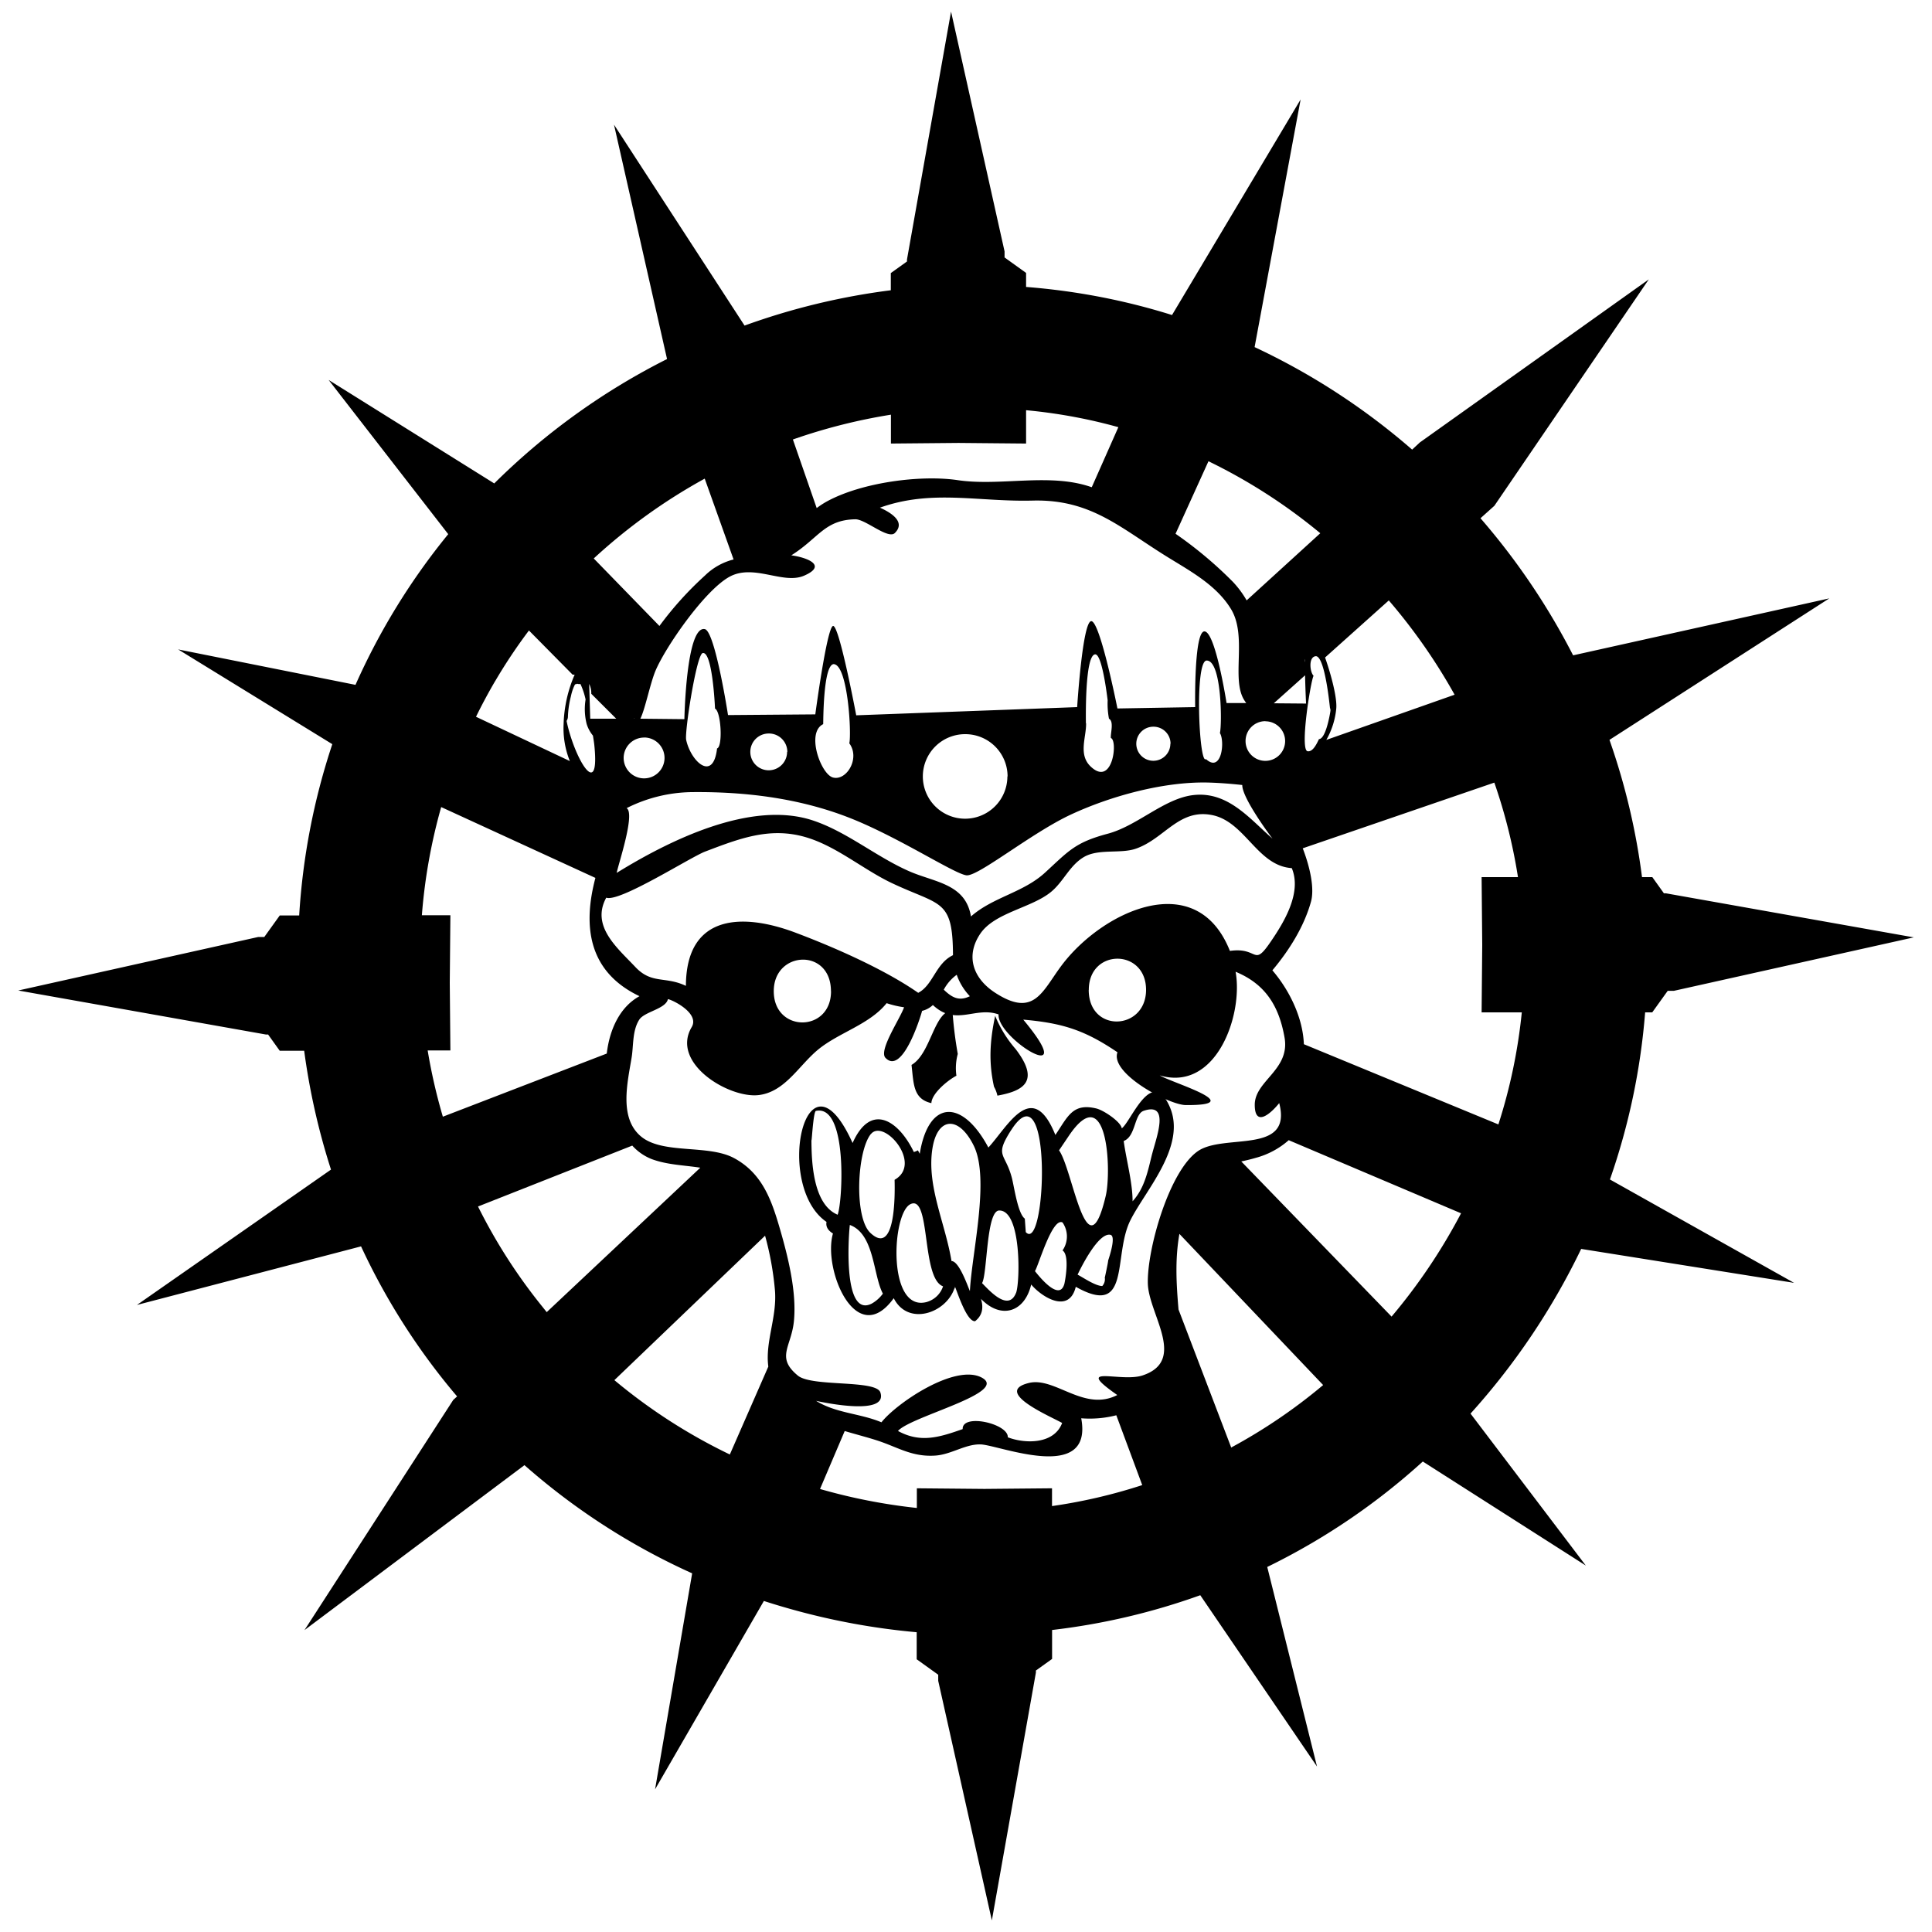 <svg xmlns="http://www.w3.org/2000/svg" viewBox="0 0 500 500"><title>circinus-federation</title><g id="Icons"><path d="M247.87,272.76q-1-5.62-1.39-11.3c-4.84.33-5.52,11.2-10.58,14.14.57,4.89.39,8.81,5.14,9.89.09-2.55,4.35-6,6.48-7.09A14,14,0,0,1,247.87,272.76Z"/><path d="M262.84,271.49a30.57,30.57,0,0,1-5.29-8.59c-1.42,6.65-1.68,12.15-.3,18.34a8.38,8.38,0,0,1,.88,2.31C264.9,282.33,269.24,279.84,262.84,271.49Z"/><path d="M302.69,286.35c-4.66-10.49-10,4-12.38,5.66-.21-1.66-4.64-4.67-6.59-5.14-6.12-1.47-7.36,2.07-10.59,6.86-6-14.81-12.34-2.16-17.34,3.25-6.7-12.57-15.48-12.5-17.76,1.61-.16-.3-.32-.6-.48-.89a4.46,4.46,0,0,1-1.05.44c-3.84-8-11.07-13.07-15.85-2.33-12.13-26.82-20.43,11.07-6.75,20.42q-.33,1.78,1.67,3c-2.69,9.24,6,30.19,15.73,16.74,3.67,7.28,13.52,3.93,15.71-2.56h.14a.5.5,0,0,1,0-.4c.49,1,3,9.13,5.21,8.91q2.66-2.1,1.51-5.78c5.31,5.47,11.35,3.36,13-3.71,2.74,3.27,9.81,7.69,11.54.59,14.44,8.14,9.51-8.12,14.17-17.28C296.46,308,307.22,296.54,302.69,286.35ZM276.58,294c10.08-15,11.11,9,9.59,15.47-4.88,20.73-8.49-6.75-12.09-11.76Zm-14.85-1.58c10.72-16.74,9.09,32.22,3.74,26.45l-.25-3.49c-1.81-1.29-2.76-8.29-3.34-10.51C260.13,298.17,257.24,299.42,261.73,292.4Zm-20.42,4.83c1.27-8.17,6.8-8.65,10.7-.74,4.21,8.55-.49,27.65-1,37.62-.47-1-2.76-7.78-4.76-7.77C244.62,316.48,239.79,306.95,241.31,297.23Zm-15.91-3.76c3.34-4.08,13.5,7.68,6.12,11.84.11,4.07.22,19.89-6.28,13.73C221,315.07,221.78,297.88,225.39,293.47ZM210,294.73c0,2.4.43-7.08,1.16-7.23,8.27-1.77,6.93,23.48,5.62,26.87C210.35,311.68,210,300.51,210,294.73Zm15.57,42.66c-7.77,3.88-5.81-19.33-5.63-20.37,6.4,2.35,6,13.05,8.55,17.77A9,9,0,0,1,225.55,337.4Zm14.37-.46c-10.34,2.92-9.18-22.76-4.38-25.26,5.39-2.8,2.8,19.17,8.5,21.23A6.24,6.24,0,0,1,239.92,336.93Zm23-2.32c-2,5-7-.75-8.79-2.54,1.39-2.27,1.07-18.69,4.41-18.79C264.41,313.1,264,332,262.95,334.61Zm12.47-2.2c-1.27,4.18-6-1.45-7.57-3.45.89-1.3,4.45-13.94,7.14-12.59a6.35,6.35,0,0,1,0,7.24C276.95,324.89,275.58,331.86,275.42,332.42Zm10.5-1.84a2.64,2.64,0,0,1-.64,2.25c-1.81,0-5.13-2.31-6.39-2.94.91-1.93,5.42-11,8.5-10.31,1.56.35-.39,6-.6,6.68C286.87,326.33,285.65,332,285.92,330.57Zm12.25-31.91c-1.09,4.37-1.91,8.79-5.05,12.23,0-4.86-1.61-10.6-2.3-15.6,3.18-1.2,2.67-7,5.2-7.82C302.91,285.14,299.21,294.49,298.17,298.66Z"/><path d="M313.59,194.24h0S313.59,194.28,313.59,194.24Z"/><path d="M409.22,323.22,464.3,332l-47.65-26.75A172,172,0,0,0,425.76,262h1.84l4-5.57h1.58l62.11-13.84-64.14-11.4-.53,0-3-4.19h-2.67a173.25,173.25,0,0,0-8.42-35.52l56.89-36.62L407.12,169.6A178,178,0,0,0,386,137.49q-1.4-1.7-2.85-3.37l3.59-3.22L426.71,72.3l-59.25,42.2-2,1.86a175.52,175.52,0,0,0-40.77-26.53l11.91-64.09L303.32,81.53a168.61,168.61,0,0,0-18.55-4.68,173.24,173.24,0,0,0-19.22-2.59V70.63l-5.57-4V65.06L246.13,3l-11.4,64.14,0,.53-4.19,3v4.45a175.6,175.6,0,0,0-37.85,9.14l-33.79-52,13.73,60.66a175.42,175.42,0,0,0-44.72,32.19L85.05,98.33,116,138.24a172.34,172.34,0,0,0-24,39l-45.89-9.17L86,192.59a173.52,173.52,0,0,0-8.57,44.33H72.4l-4,5.57H66.83L4.72,256.34l64.14,11.4.53,0,3,4.19h6.33a177,177,0,0,0,6.94,30.76L35.44,337.72l58-15.16a171.62,171.62,0,0,0,22.28,35.73q1.27,1.57,2.58,3.1l-1,.91-38.5,59.57,56.93-42.69a173.27,173.27,0,0,0,43.4,28l-9.6,55.9,28.16-48.75q3.43,1.11,6.93,2.09a178.92,178.92,0,0,0,32.62,6v7l5.57,4v1.58L256.69,497l11.4-64.14,0-.53,4.19-3v-7.49a171.87,171.87,0,0,0,38.35-9l30.21,44.33-12.88-51.64a172.15,172.15,0,0,0,40.26-27.29l42.19,26.93-29.84-39.33a180.16,180.16,0,0,0,28.67-42.69ZM376.45,179.79l-33.2,11.7a20.19,20.19,0,0,0,2.58-8.2c.21-2.67-1.2-8.26-2.9-13.13l16.49-14.77A147.77,147.77,0,0,1,376.45,179.79ZM324.73,285.91c0,5.94,4.16,2.29,6.33-.43,3.51,13.44-14.2,7.79-21,12.4-7.45,5.07-13.24,25.45-13,34.31.22,7.93,10.22,19.92-1.37,23.77-5.69,1.89-18.21-3.08-6.54,5.07-8.62,4.43-16.13-4.78-22.88-3.12-9.39,2.31,5.57,8.63,8.61,10.35-2.07,5.54-9.55,5.43-14.06,3.71.18-3.54-11.85-6.26-11.68-2.12-5.9,2.06-10.87,3.71-16.74.48,3.27-3.8,29.23-10,21.54-13.88-7-3.48-22,6.77-25.82,11.64-5.53-2.33-11.72-2.32-16.92-5.55,2.43.53,18.58,3.87,16.65-2.15C226.81,357,210.1,359,206.48,356c-5.81-4.79-1.62-7.44-1-14.24.7-7.57-1.55-16.56-3.7-23.95S197.2,303.62,190,299.73c-6.73-3.65-18.61-.89-24.21-5.7s-3.39-13.86-2.33-20.31c.52-3.15.15-7,2-9.86,1.37-2.06,6.86-2.75,7.4-5.29,1.51.33,8.24,3.76,6.14,7.26-5.51,9.34,9.72,18.51,17.38,17.57,6.75-.82,10.34-7.6,15.25-11.69,5.42-4.5,13.36-6.52,17.83-12.09a25,25,0,0,0,4.51,1.06c-1,2.92-6.63,11.16-4.82,13.08,4.3,4.54,8.94-10.09,9.49-12.15a6.16,6.16,0,0,0,2.79-1.51c5.95,5.6,10.91.28,17,2.43-.43,6.29,21.64,19.63,6.39,1.35,10.12.88,15.9,2.7,24.38,8.45-2,5.49,13.32,13.62,17.65,13.66,16.59.13-3.72-5.82-6.71-7.68,14.65,4.33,21.66-15.72,19.63-26.82,7.51,3.1,11.17,8.61,12.65,16.91C334,276.87,324.74,279.64,324.73,285.91ZM149.32,177l0-.07a1.66,1.66,0,0,0,.9.09,19.13,19.13,0,0,1,1.33,4,15.6,15.6,0,0,0,.28,6.35,8.77,8.77,0,0,0,1.62,3c.18,1.08.3,1.93.35,2.37,1.55,14.91-5.21,3.44-7.17-6.17a2,2,0,0,0,.35-1.12,24.11,24.11,0,0,1,.77-5.24,12.31,12.31,0,0,1,.95-2.87,2.12,2.12,0,0,1,.16-.24Zm7.56,55.31c3.36,1.33,21.81-10.48,25.6-11.92,8.78-3.34,16.71-6.45,26-3.74,7.93,2.3,14.85,8.33,22.26,11.86,12.67,6,15.84,4,15.89,18.69-4.5,2.15-5.15,7.76-9,9.74-8.61-6-21.55-11.73-31.79-15.58-13.58-5.11-28.26-4.88-28.33,13.78-5.4-2.57-8.84-.36-13.11-4.91C159.75,245.3,152.89,239.69,156.89,232.33ZM208.06,149c6.22-2.68.74-4.74-3.27-5.28,7.11-4.47,8.6-9.19,16.6-9.33,2.63,0,8.47,5.28,10.2,3.55,3-3-1.37-5.44-3.86-6.56,13.43-4.78,25.29-1.47,39.54-1.83,15.13-.38,22.67,7.08,35,14.68,5.91,3.65,12.59,7.26,16.32,13.41,4.25,7,0,18,3.38,23.49.19.31.37.57.55.81l-5.09,0s-2.82-18.18-5.65-18.53-2.47,19.59-2.47,19.59l-20.12.35s-4.41-22.24-6.71-22.59-3.71,22.24-3.71,22.24l-57.18,2.12s-4.41-23.47-6-23.12S211,184.88,211,184.88l-22.59.18s-3.35-21.71-6-22.24c-4.85-1-5.29,23.3-5.29,23.3L165.72,186c1.2-2.35,2.52-9,3.88-12.31,2.55-6.14,12.76-20.94,19.24-24.45C195.12,145.86,202.65,151.31,208.06,149Zm136.22,35.22c-.19,1.16-1.23,7-2.93,7.06-.5,1-1.51,3.37-2.95,3.14-2.07-.33.8-18.17,1.55-19.53-.94-.92-1.38-4.77.49-5.06,2.5-.39,3.77,13.8,3.76,13.39a1.54,1.54,0,0,1,.07,1Zm-16.81,2.45a5.12,5.12,0,1,1-5.12,5.12A5.12,5.12,0,0,1,327.47,186.64Zm10.28-15.31a1.85,1.85,0,0,1,0-.83Q337.75,170.92,337.75,171.33Zm0,3.41c.09,4,.26,7.31.26,7.31l-8.35-.07Zm-25.69,21.71c-1.76,1.29-2.92-25.47.21-25.53,3.95-.07,4,16.63,3.44,18.76C317.06,191.9,316.14,200.12,312.11,196.46Zm-9.17-4a4.41,4.41,0,1,1-4.41-4.41A4.41,4.41,0,0,1,302.94,192.47Zm-21.86-5.29c0-1-.31-17.43,2.35-17.84,1.79-.28,3.09,10.38,3.28,11.86h0A21,21,0,0,0,287,186c1.36.73.35,3.82.49,5,1.87.58.49,12.84-5.24,7.36C279,195.26,281.16,190.77,281.08,187.17Zm-20.32,13.76A10.94,10.94,0,1,1,249.82,190,10.94,10.94,0,0,1,260.76,200.94Zm-44.84-29.06c3.58.49,4.53,18,3.93,20.48,2.89,3.92-.76,9.81-4.25,8.84-3.12-.87-7-11.62-2.51-13.8C213.09,187.4,212.95,171.48,215.92,171.88Zm-12.17,22.7a4.76,4.76,0,1,1-4.76-4.76A4.76,4.76,0,0,1,203.76,194.59Zm-18.12-.92c-1,8.85-6.81,3.37-8-2.2-.43-2.08,2.68-22.17,4.29-22.46,2.47-.44,3.14,13.39,3.18,14.38C186.6,184.1,187.09,193,185.64,193.67ZM164.24,186h-.08l0-.07v-.08Zm2.45,4.86a5.29,5.29,0,1,1-5.29,5.29A5.29,5.29,0,0,1,166.7,190.88Zm-4.51,18.28A38.43,38.43,0,0,1,179,205c16.41-.18,30.53,2.29,42.71,7.41s25.41,13.77,28.41,14.12,16.77-10.94,27-15.71,24.18-8.65,35.83-8.29c2.85.09,5.77.32,8.55.63-.08,3.29,7.14,13,7.82,13.88-5.93-5.18-11.52-12.27-20.43-11.28-7.56.84-14.48,7.93-22.18,10-8.44,2.25-10.06,4.38-16.24,10.06-5.68,5.22-13.43,6.3-19.19,11.36-1.39-8.48-9.35-8.81-15.91-11.67-8.55-3.73-16.18-10.25-25-13.18-16.11-5.33-37.27,5.24-50.77,13.57C160,223.71,164.44,210.61,162.19,209.16ZM251,257.82c-2.83,1.37-4.65.33-6.75-1.69a11.25,11.25,0,0,1,3.35-3.86A15.44,15.44,0,0,0,251,257.82Zm-35.93-1.29c0,10.76-14.82,10.76-14.82,0C200.23,246,215.05,245.27,215.05,256.53Zm66.71-.35c0-10.76,14.82-10.76,14.82,0C296.58,266.73,281.76,267.44,281.76,256.18Zm36.52-10.08c-8.67-21.86-33.07-10.19-43.52,3.7-5.08,6.75-7.1,13.68-17.21,7.14-5.84-3.78-7.72-9.61-3.87-15.3,3.7-5.46,13.19-6.65,18.25-10.77,3.31-2.69,4.81-6.86,8.56-9.07s9.4-.81,13.32-2.12c7.47-2.5,11.17-10.43,19.8-8.75s11.72,13.15,20.68,13.74c2.66,6.36-2,14-5.48,19.08C324.23,250.49,325.8,245,318.28,246.1ZM341.69,138l-19.06,17.38a25.55,25.55,0,0,0-3.54-4.78,104.42,104.42,0,0,0-14.86-12.46l8.52-18.77A143.42,143.42,0,0,1,341.69,138ZM230.57,107.32v7.47l17.49-.16,17.49.16v-8.63q6.62.61,13.21,1.88c3.61.69,7.17,1.54,10.67,2.51l-6.87,15.51-.13,0c-10.77-3.76-23.42-.15-34.59-1.8-9.52-1.41-24.67.55-33.75,5.46a22.24,22.24,0,0,0-2.73,1.77l-6.16-17.75A146.43,146.43,0,0,1,230.57,107.32Zm-48.19,16.55,7.47,20.92a16.24,16.24,0,0,0-7.41,4.16A88.2,88.2,0,0,0,170.66,162l-17-17.47A146,146,0,0,1,182.38,123.87ZM159.48,186l-6.73,0-.27-9a5.21,5.21,0,0,1,.54,2.55Zm-31.34-9.71a136.87,136.87,0,0,1,8.75-13.12l11.3,11.43.32,0h.21a34.55,34.55,0,0,0-2.86,12.78,22.82,22.82,0,0,0,1.61,9.58L123.19,185.5Q125.48,180.82,128.14,176.27ZM114.61,289a144.16,144.16,0,0,1-3.93-17.15h5.88l-.16-17.49.16-17.49h-7.38a143.09,143.09,0,0,1,5-28l39.91,18.33c-3.1,11.72-2.36,24.06,11.41,30.61-5,2.75-7.73,8.47-8.47,14.85Zm25.81,49.24a141.25,141.25,0,0,1-16.71-26l39.92-15.76a13.31,13.31,0,0,0,5.1,3.52c4.06,1.49,8.39,1.55,12.51,2.2l-39.75,37.38Zm48.46,38.18A143.59,143.59,0,0,1,159,357.18l39-37.38A78.45,78.45,0,0,1,200.56,334c.55,6.93-2.57,13.24-1.72,19.67Zm83.38,13.31v-4.56l-17.49.16-17.49-.16v5.09a147.37,147.37,0,0,1-25.06-4.91l6.39-15c2.85.85,5.66,1.57,8.14,2.36,5.53,1.75,9.12,4.37,15.2,4,4.13-.23,7.86-3,11.78-2.9,4.63.07,29.25,10.26,26.09-6.76a27.76,27.76,0,0,0,9.08-.78l6.71,18.07A138.23,138.23,0,0,1,272.26,389.77Zm46.36-15.15L305,338.9c-.57-6.72-.93-13,.23-19.57l37.2,39.12A141.55,141.55,0,0,1,318.61,374.63Zm41.5-33.86-38.88-40.14c1.14-.24,2.38-.53,3.75-.93a21.16,21.16,0,0,0,8.53-4.57L378.12,314A148.26,148.26,0,0,1,360.11,340.77ZM387.78,291l-50.34-20.76c-.26-7-3.86-14.13-8.15-19.12,4.31-5.12,8.2-11.29,10-17.79.89-3.28-.12-8.53-2.14-13.79l49.58-17A140.62,140.62,0,0,1,392.85,227h-9.41l.16,17.49L383.44,262h10.4A140.39,140.39,0,0,1,387.78,291Z"/></g></svg>